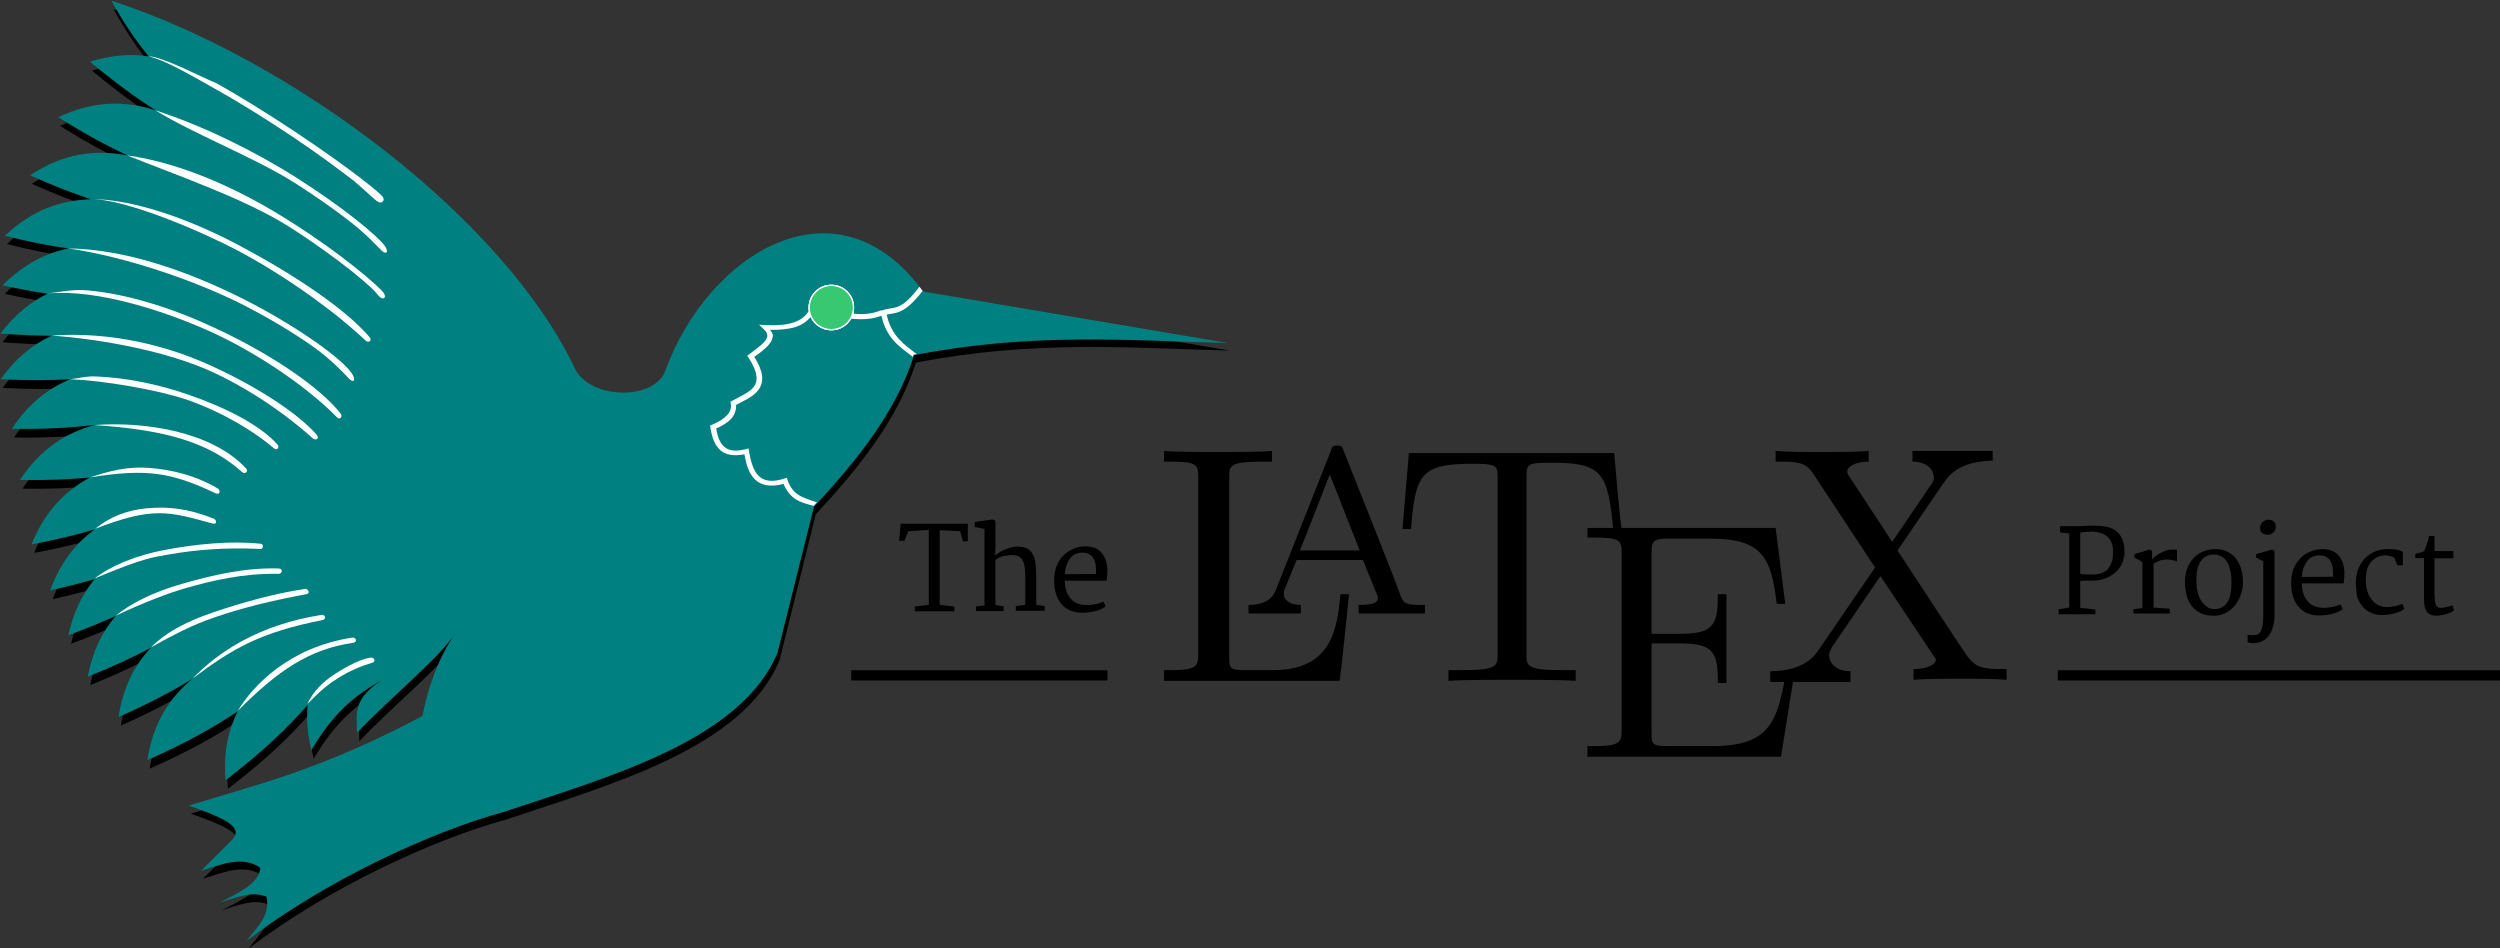 <?xml version="1.0" encoding="utf-8"?>
<!-- Generator: Adobe Illustrator 27.0.0, SVG Export Plug-In . SVG Version: 6.00 Build 0)  -->
<svg version="1.1"
	 id="svg2" xmlns:rdf="http://www.w3.org/1999/02/22-rdf-syntax-ns#" xmlns:cc="http://creativecommons.org/ns#" xmlns:dc="http://purl.org/dc/elements/1.1/"
	 xmlns="http://www.w3.org/2000/svg" xmlns:xlink="http://www.w3.org/1999/xlink" x="0px" y="0px" viewBox="0 0 1000 379.3"
	 style="enable-background:new 0 0 1000 379.3;" xml:space="preserve">
<rect x="0" y="0" width="1000" height="379.3" fill="#333333" stroke="none"/>
<style type="text/css">
	.st0{fill:#008080;}
	.st1{fill:#FFFFFF;}
	.st2{fill:#FFFFFF;stroke:#FFFFFF;stroke-width:0.661;stroke-miterlimit:3.162;}
	.st3{fill:#37C871;stroke:#FFFFFF;stroke-width:0.661;stroke-miterlimit:3.162;}
</style>
<g id="text3038-7" transform="matrix(0.995,0,0,0.995,-8.983,-19.761)">
	<path id="path3950" d="M836.6,264.8l4.3-0.7v-29.8l-3.7-0.4v-2.5h6c0.4,0,0.8,0,1.5,0c0.6,0,1.3-0.1,2-0.1c0.7,0,1.5-0.1,2.3-0.1
		c0.8,0,1.6,0,2.3,0c1.7,0,3.3,0.2,4.8,0.5c1.5,0.3,2.7,0.9,3.7,1.7c1,0.8,1.9,1.9,2.4,3.2c0.6,1.3,0.9,3,0.9,5.1
		c0,1.2-0.2,2.4-0.5,3.4c-0.3,1.1-0.8,2-1.4,2.9c-0.6,0.9-1.3,1.6-2.2,2.3c-0.8,0.7-1.7,1.2-2.7,1.7c-1,0.4-2,0.8-3.1,1
		c-1.1,0.2-2.2,0.3-3.3,0.3c-1.1,0-2.1,0-2.8,0c-0.7,0-1.3,0.1-1.8,0.1v10.8l6.1,0.7v1.9h-14.8L836.6,264.8 M845.3,250.6
		c0.9,0.1,1.7,0.2,2.4,0.2c0.7,0,1.5,0,2.1,0c0.7,0,1.4,0,2.2-0.1c0.7-0.1,1.4-0.3,2-0.5c0.7-0.3,1.2-0.6,1.8-1c0.6-0.4,1-1,1.4-1.7
		c0.4-0.7,0.7-1.5,1-2.4c0.2-1,0.3-2.1,0.3-3.4c0-2.8-0.8-4.8-2.4-6.2c-1.6-1.3-3.8-2-6.7-1.9c-0.7,0-1.5,0.1-2.1,0.1
		c-0.7,0-1.3,0.2-2,0.3L845.3,250.6"/>
	<path id="path3952" d="M866.6,264.8l3.7-0.5v-18.5l-3.2-1.8v-1.4l6-1.8l1.1,0.5v3.5c0.3-0.4,0.7-0.9,1.3-1.3c0.6-0.5,1.2-0.9,2-1.3
		c0.7-0.4,1.5-0.7,2.3-1c0.8-0.3,1.5-0.4,2.2-0.4c0.5,0,0.9,0,1.3,0c0.4,0,0.7,0.1,0.9,0.1v4.7c-0.2-0.1-0.5-0.2-0.7-0.3
		c-0.3-0.1-0.5-0.2-0.9-0.2c-0.3-0.1-0.7-0.1-1-0.2c-0.4,0-0.8-0.1-1.4-0.1c-1.2,0-2.3,0.2-3.1,0.5c-0.8,0.3-1.6,0.7-2.3,1.1v17.7
		l6.5,0.5v1.9h-14.5L866.6,264.8"/>
	<path id="path3954" d="M887.4,253.5c0-2,0.4-3.8,1-5.4c0.7-1.6,1.6-3,2.7-4.1c1.1-1.1,2.4-2,3.8-2.5c1.5-0.6,3-0.9,4.5-0.9
		c1.9,0,3.6,0.3,5,1c1.4,0.7,2.6,1.6,3.5,2.8c0.9,1.2,1.6,2.6,2.1,4.2c0.5,1.6,0.7,3.3,0.7,5.2c0,2-0.3,3.9-1,5.5
		c-0.6,1.7-1.5,3.1-2.5,4.3c-1.1,1.2-2.3,2.1-3.7,2.8c-1.4,0.7-3,1-4.6,1c-2.1,0-3.9-0.4-5.3-1.1c-1.5-0.8-2.7-1.8-3.6-3
		c-0.9-1.3-1.6-2.7-2-4.4C887.6,257,887.4,255.3,887.4,253.5 M899.1,264.7c1.3,0,2.4-0.2,3.2-0.7c0.9-0.5,1.6-1.2,2.2-2.1
		c0.6-0.9,1-2.1,1.2-3.4c0.3-1.4,0.4-2.9,0.4-4.7c0-1.5-0.1-3-0.4-4.3c-0.3-1.3-0.7-2.5-1.2-3.5c-0.6-1-1.3-1.8-2.2-2.3
		c-0.9-0.6-1.9-0.9-3.1-0.9c-1.3,0-2.4,0.2-3.3,0.7c-0.9,0.5-1.6,1.1-2.2,2c-0.6,0.9-1,2-1.3,3.3c-0.3,1.3-0.4,2.7-0.4,4.4
		c0,1.5,0.1,2.9,0.4,4.2c0.3,1.4,0.7,2.6,1.3,3.6c0.6,1,1.3,1.9,2.2,2.5C896.9,264.4,897.9,264.7,899.1,264.7"/>
	<path id="path3956" d="M920.4,234.8c-0.4,0-0.7-0.1-1.1-0.2c-0.3-0.1-0.7-0.3-0.9-0.5c-0.3-0.2-0.5-0.5-0.6-0.9
		c-0.2-0.3-0.2-0.7-0.2-1.2c0-0.5,0.1-0.9,0.3-1.3c0.2-0.4,0.5-0.8,0.8-1c0.3-0.3,0.7-0.5,1.1-0.7c0.4-0.2,0.8-0.2,1.2-0.2
		c1,0,1.7,0.3,2.2,0.8c0.5,0.5,0.7,1.2,0.7,2c0,0.5-0.1,1-0.3,1.4c-0.2,0.4-0.5,0.8-0.8,1c-0.3,0.3-0.7,0.5-1.1,0.7
		C921.2,234.8,920.8,234.8,920.4,234.8 M919.2,245.7l-3.2-1.7v-1.4l6.4-1.8l1,0.5v25.8c0,1.8-0.2,3.4-0.6,4.7
		c-0.4,1.4-0.9,2.6-1.7,3.6c-0.7,1-1.6,1.7-2.6,2.2c-1,0.5-2.1,0.8-3.4,0.8c-0.2,0-0.4,0-0.6,0c-0.3,0-0.5,0-0.8-0.1
		c-0.2,0-0.5-0.1-0.7-0.1c-0.2,0-0.3-0.1-0.4-0.1v-3.1c0.1,0,0.3,0.1,0.5,0.1c0.2,0,0.5,0.1,0.7,0.1c0.3,0,0.5,0,0.7,0
		c0.2,0,0.4,0,0.5,0c0.7,0,1.3-0.1,1.8-0.4c0.5-0.3,0.9-0.7,1.2-1.4c0.3-0.7,0.5-1.5,0.7-2.6c0.1-1.1,0.2-2.4,0.2-4V245.7"/>
	<path id="path3958" d="M930.1,254.1c0-1.9,0.3-3.7,0.9-5.4c0.6-1.6,1.5-3,2.6-4.2c1.1-1.2,2.4-2.1,4-2.8c1.5-0.7,3.2-1.1,5.1-1.1
		c1.3,0,2.5,0.2,3.6,0.6c1.1,0.4,2,1,2.7,1.8c0.8,0.8,1.3,1.8,1.8,3c0.4,1.2,0.7,2.5,0.7,4c0,1,0,1.8-0.1,2.5
		c-0.1,0.7-0.1,1.3-0.2,1.9h-16.8c0,0.1,0,0.2,0,0.3c0,0.1,0,0.2,0,0.2c0.1,1.8,0.4,3.3,0.9,4.5c0.6,1.2,1.3,2.1,2.1,2.9
		c0.8,0.7,1.8,1.2,2.8,1.5c1,0.3,2,0.4,3,0.4c0.6,0,1.2,0,1.9-0.1c0.7-0.1,1.3-0.2,1.9-0.3c0.6-0.1,1.2-0.3,1.7-0.5
		c0.5-0.2,1-0.3,1.3-0.5l0.8,1.9c-0.4,0.4-1,0.7-1.7,1.1c-0.7,0.3-1.5,0.6-2.3,0.8c-0.8,0.2-1.7,0.4-2.6,0.5
		c-0.9,0.1-1.8,0.2-2.7,0.2c-1.8,0-3.5-0.3-4.9-0.9c-1.4-0.6-2.6-1.5-3.6-2.7c-1-1.1-1.7-2.5-2.2-4.2
		C930.3,257.9,930.1,256.1,930.1,254.1 M946.9,251.7c0-0.8,0.1-1.5,0-2.3c0-0.8-0.1-1.5-0.3-2.2c-0.2-0.7-0.4-1.4-0.8-1.9
		c-0.3-0.6-0.8-1.1-1.4-1.4c-0.4-0.3-0.8-0.4-1.3-0.6c-0.5-0.1-1.1-0.2-1.7-0.2c-0.8,0-1.7,0.2-2.5,0.5c-0.8,0.3-1.5,0.8-2.1,1.5
		c-0.6,0.7-1.1,1.6-1.6,2.7c-0.4,1.1-0.7,2.4-0.8,4L946.9,251.7"/>
	<path id="path3960" d="M956.1,254.5c0-2.1,0.3-4,0.9-5.7c0.6-1.7,1.5-3.1,2.6-4.3c1.1-1.2,2.4-2.1,3.9-2.8c1.5-0.7,3.1-1,4.9-1.1
		c0.6,0,1.3,0,1.9,0c0.7,0,1.3,0.1,1.9,0.2c0.6,0.1,1.1,0.2,1.6,0.4c0.5,0.2,0.9,0.3,1.2,0.5v5.4h-2.2l-1.2-2.9
		c-0.2-0.2-0.5-0.4-0.8-0.5c-0.3-0.1-0.6-0.2-1-0.3c-0.3-0.1-0.7-0.2-1-0.2c-0.3,0-0.6-0.1-0.9-0.1c-1,0-2,0.2-2.9,0.6
		c-0.9,0.4-1.7,1-2.5,1.7c-0.7,0.8-1.3,1.7-1.7,2.9c-0.4,1.1-0.6,2.5-0.7,4.1c0,2.1,0.2,3.8,0.7,5.3c0.5,1.5,1.1,2.7,2,3.6
		c0.8,0.9,1.7,1.6,2.7,2c1,0.4,2,0.6,2.9,0.6c0.6,0,1.2,0,1.8-0.1c0.6-0.1,1.2-0.2,1.8-0.3c0.6-0.1,1.1-0.3,1.6-0.4
		c0.5-0.2,0.9-0.4,1.2-0.5l0.8,2c-0.4,0.4-1,0.7-1.6,1c-0.7,0.3-1.4,0.6-2.2,0.8c-0.8,0.2-1.6,0.4-2.5,0.5c-0.8,0.1-1.7,0.2-2.6,0.2
		c-1.8,0-3.3-0.3-4.7-1c-1.3-0.6-2.5-1.5-3.4-2.7c-0.9-1.1-1.6-2.5-2.1-4C956.4,258,956.2,256.3,956.1,254.5"/>
	<path id="path3962" d="M983.5,260.8v-8.3c0-2.8,0-5.5,0-8.3H980v-1.7c0.7-0.2,1.2-0.3,1.7-0.4c0.5-0.1,0.8-0.2,1.1-0.3
		c0.3-0.1,0.6-0.3,0.7-0.5c0.2-0.2,0.4-0.5,0.5-0.9c0.1-0.3,0.2-0.6,0.4-1.1c0.2-0.5,0.3-1,0.5-1.5c0.2-0.5,0.3-1,0.4-1.5
		c0.1-0.5,0.2-0.8,0.2-1h2.2v6.1h7.6v2.9h-7.6v11.4c0,1.8,0,3.2,0.1,4.3c0,1.1,0.2,1.9,0.3,2.6c0.2,0.6,0.4,1,0.8,1.3
		c0.3,0.2,0.8,0.3,1.5,0.3c0.4,0,0.8,0,1.2-0.1c0.5-0.1,0.9-0.2,1.3-0.3c0.4-0.1,0.8-0.2,1.2-0.3c0.4-0.1,0.6-0.3,0.8-0.4l0.7,2
		c-0.3,0.4-0.8,0.7-1.4,1s-1.2,0.5-1.9,0.7c-0.7,0.2-1.3,0.3-2,0.4c-0.7,0.1-1.3,0.2-1.8,0.2c-1.6,0-2.9-0.5-3.8-1.5
		C983.9,264.7,983.5,263.1,983.5,260.8"/>
</g>
<g id="g3049" transform="matrix(4.277,0,0,4.277,147.399,56.348)">
	<path id="path3051" d="M91.7,42.4h-0.8c-0.3,3.2-0.8,7.1-6.3,7.1H82c-1.5,0-1.5-0.2-1.5-1.3V31.5c0-1.1,0-1.5,3-1.5h1V29
		c-1.1,0.1-4,0.1-5.3,0.1c-1.2,0-3.7,0-4.8-0.1V30h0.7c2.4,0,2.5,0.3,2.5,1.5V48c0,1.1-0.1,1.5-2.5,1.5h-0.7v1h16.4
		C90.9,50.5,91.7,42.4,91.7,42.4z"/>
	<path id="path3053" d="M91.2,29c-0.1-0.4-0.2-0.5-0.6-0.5c-0.4,0-0.5,0.1-0.6,0.5l-5.1,12.9c-0.2,0.5-0.6,1.5-2.6,1.5v0.8h4.9v-0.8
		c-1,0-1.6-0.4-1.6-1.1c0-0.2,0-0.2,0.1-0.4l1.1-2.7H93l1.3,3.2c0.1,0.1,0.1,0.3,0.1,0.4c0,0.6-1.2,0.6-1.8,0.6v0.8h6.2v-0.8h-0.4
		c-1.5,0-1.6-0.2-1.9-0.9C96.6,42.5,91.2,29,91.2,29z M89.9,31.2l2.8,7.1h-5.6C87.1,38.4,89.9,31.2,89.9,31.2z"/>
	<path id="path3055" d="M116.5,29.2H97.3l-0.6,7.1h0.8c0.4-5.1,0.9-6.1,5.7-6.1c0.6,0,1.4,0,1.7,0.1c0.7,0.1,0.7,0.5,0.7,1.2V48
		c0,1.1,0,1.5-3.3,1.5h-1.3v1c1.3-0.1,4.5-0.1,5.9-0.1s4.7,0,6,0.1v-1h-1.3c-3.3,0-3.3-0.4-3.3-1.5V31.4c0-0.6,0-1.1,0.6-1.2
		c0.3-0.1,1.2-0.1,1.8-0.1c4.7,0,5.2,1,5.7,6.1h0.8C117.1,36.3,116.5,29.2,116.5,29.2z"/>
	<path id="path3057" d="M133.4,49.5h-0.8c-0.8,4.8-1.5,7.1-6.9,7.1h-4.2c-1.5,0-1.5-0.2-1.5-1.3V47h2.8c3.1,0,3.4,1,3.4,3.7h0.8
		v-8.3h-0.8c0,2.7-0.3,3.7-3.4,3.7H120v-7.6c0-1,0.1-1.3,1.5-1.3h4c4.8,0,5.7,1.7,6.2,6.1h0.8l-0.9-7.1H114v0.9h0.7
		c2.4,0,2.5,0.3,2.5,1.5v16.5c0,1.1-0.1,1.5-2.5,1.5H114v1h18.1C132.1,57.6,133.4,49.5,133.4,49.5z"/>
	<path id="path3059" d="M143,38.3l4.3-6.3c0.7-1,1.7-2,4.6-2.1V29h-7.5V30c1.3,0,2,0.7,2,1.5c0,0.3-0.1,0.4-0.3,0.7l-3.6,5.3l-4-6.1
		c-0.1-0.1-0.2-0.3-0.2-0.5c0-0.4,0.7-0.9,2-0.9V29c-1.1,0.1-3.4,0.1-4.6,0.1c-1,0-2.9,0-4.1-0.1V30h0.6c1.7,0,2.3,0.2,2.9,1.1
		l5.8,8.8l-5.2,7.6c-0.4,0.6-1.4,2.1-4.6,2.1v1h7.5v-1c-1.5,0-2-0.9-2-1.5c0-0.3,0.1-0.4,0.3-0.8l4.5-6.6l5,7.5
		c0.1,0.1,0.2,0.3,0.2,0.3c0,0.4-0.7,0.9-2.1,0.9v1c1.1-0.1,3.4-0.1,4.6-0.1c1.3,0,2.8,0,4.1,0.1v-1h-0.6c-1.6,0-2.3-0.2-3-1.1
		C149.6,48.4,143,38.3,143,38.3z"/>
</g>
<g id="text3038-7-9" transform="matrix(0.995,0,0,0.995,-8.983,-19.761)">
	<path id="path3965" d="M376.8,263.7l5.6-0.7v-30.1l-8.2,0.5l-1.6,3.9l-2.1,0l0.6-6.9h27l0,7l-1.9,0.2l-1.2-4.2l-8.2-0.4V263
		l5.9,0.7v1.9h-15.9L376.8,263.7"/>
	<path id="path3967" d="M401.4,263.7l3.4-0.5v-30.7l-3.9-0.8v-2l7.2-1l1.1,0.5l0,10l-0.1,3.9c0.7-0.5,1.4-1,2.2-1.5
		c0.8-0.4,1.6-0.8,2.4-1.1c0.8-0.3,1.6-0.5,2.3-0.7c0.8-0.2,1.4-0.2,2-0.2c1.5,0,2.8,0.2,3.8,0.7c1,0.5,1.8,1.2,2.3,2.2
		c0.6,1,1,2.2,1.2,3.7c0.2,1.5,0.3,3.3,0.3,5.4v11.4l3.4,0.5v1.9h-11.6v-1.9l3.8-0.5v-9.4c0-1.8,0-3.3-0.1-4.6
		c-0.1-1.3-0.3-2.4-0.7-3.3c-0.3-0.9-0.9-1.6-1.6-2c-0.7-0.5-1.7-0.7-3-0.7c-0.5,0-1,0-1.6,0.1c-0.6,0.1-1.1,0.2-1.7,0.3
		c-0.6,0.1-1.1,0.3-1.7,0.6c-0.6,0.2-1.1,0.6-1.6,0.9v18.2l3.3,0.5v1.9h-11.1L401.4,263.7"/>
	<path id="path3969" d="M432.8,253c0-1.9,0.3-3.7,0.9-5.4c0.6-1.6,1.5-3,2.6-4.2c1.1-1.2,2.4-2.1,4-2.8c1.5-0.7,3.2-1.1,5.1-1.1
		c1.3,0,2.5,0.2,3.6,0.6c1.1,0.4,2,1,2.7,1.8c0.8,0.8,1.3,1.8,1.8,3c0.4,1.2,0.7,2.5,0.7,4c0,1,0,1.8-0.1,2.5
		c-0.1,0.7-0.1,1.3-0.2,1.9h-16.8v0.3c0,0.1,0,0.2,0,0.2c0.1,1.8,0.4,3.3,0.9,4.5c0.6,1.2,1.3,2.1,2.1,2.9c0.8,0.7,1.8,1.2,2.8,1.5
		c1,0.3,2,0.4,3,0.4c0.6,0,1.2,0,1.9-0.1c0.7-0.1,1.3-0.2,1.9-0.3c0.6-0.1,1.2-0.3,1.7-0.5c0.5-0.2,1-0.3,1.3-0.5l0.8,1.9
		c-0.4,0.4-1,0.7-1.7,1.1c-0.7,0.3-1.5,0.6-2.3,0.8c-0.8,0.2-1.7,0.4-2.6,0.5c-0.9,0.1-1.8,0.2-2.7,0.2c-1.8,0-3.5-0.3-4.9-0.9
		c-1.4-0.6-2.6-1.5-3.6-2.7c-1-1.1-1.7-2.5-2.2-4.2C433,256.8,432.8,255,432.8,253 M449.6,250.6c0-0.8,0.1-1.5,0-2.3
		c0-0.8-0.1-1.5-0.3-2.2c-0.2-0.7-0.4-1.4-0.8-1.9c-0.3-0.6-0.8-1.1-1.4-1.4c-0.4-0.3-0.8-0.4-1.3-0.6c-0.5-0.1-1.1-0.2-1.7-0.2
		c-0.8,0-1.7,0.2-2.5,0.5c-0.8,0.3-1.5,0.8-2.1,1.5c-0.6,0.7-1.1,1.6-1.6,2.7c-0.4,1.1-0.7,2.4-0.8,4L449.6,250.6"/>
</g>
<path id="rect3070" d="M340.5,268.1H443v4.1H340.5V268.1z"/>
<path id="rect3070-7" d="M823.1,268.1H1000v4.1H823.1V268.1z"/>
<g id="layer1" transform="matrix(1.344,0,0,1.344,-256.715,-723.666)">
	<g id="g3363" transform="matrix(0.588,0,0,-0.588,191.064,638.602)">
		<g id="g3365" transform="translate(-131.809,509.294)">
			<g id="g3367">
				<g id="g3369">
					<g id="g3371">
						<path id="path3373" d="M189.2-343.6c6-10.8,12.2-20.1,18.7-28.1l0.1-0.1c0,0,0.1-0.1,0.1-0.1c-3,0.4-6.1,0.7-9.3,0.7
							c-6.3-0.1-13.1-1.2-20.5-3.5c12.6-10.5,23.3-18.3,32.7-24.2c-0.2,0.1-0.5,0.2-0.7,0.2l0.7-0.4c-14.6,4.6-30.4,5.1-48.8-3.6
							c13.2-8.3,24.4-14.3,34.2-18.9c-0.3,0-0.6,0.1-0.9,0.2l0.7-0.4c-15.3,2.6-31.1,1.2-48.4-10.2c11.3-5,21-8.8,29.8-11.7h0.1
							l0.6-0.3c-14.6-0.6-29-5.1-43.1-18.5c12.3-3.1,22.9-5.1,32.2-6.5c-0.3-0.1-0.5-0.1-0.8-0.2c-0.4,0-0.7,0-1.1,0l0.4-0.2
							c-10.9-2.5-21.5-7.9-31.8-18.3c8.4-1.8,15.9-3.2,22.8-4.3c-8.5-4.1-16.6-10.5-23.9-20.2c9.7-0.7,18.2-1.1,25.9-1.1
							c-9.3-4.3-18.1-11.1-25.8-22c13.8-0.7,25.3-0.7,35.3-0.1c-0.2-0.1-0.4-0.2-0.6-0.2c-0.6-0.1-1.2-0.1-1.8-0.2l0.9-0.3
							c-10.3-4.5-19.9-11.9-28.1-24.3c17.1-0.3,30.7,0.6,42.1,2c-0.3-0.1-0.7-0.2-1-0.3c-0.4,0-0.9,0-1.3-0.1l0.6-0.2
							c-13.4-4-25.8-11.7-36.1-27.3c13.8-0.2,25.4,0.3,35.3,1.3c-0.2-0.1-0.4-0.3-0.6-0.4c-11.9-6.6-22.1-16.6-28.8-33.4
							c12.2,2.3,22.4,4.7,31.3,7.3c-0.1-0.1-0.3-0.2-0.5-0.3l0.6,0.1c-9.1-6.8-16.8-16.3-22-30.5c8.4,1.9,15.9,3.8,22.6,5.7
							c-6-7.3-10.7-16.4-13.3-28.3c9.1,3.4,17,6.6,24,9.8c-0.1-0.1-0.2-0.2-0.2-0.3c-0.1-0.1-0.3-0.2-0.5-0.3l0.2,0.1
							c-6.4-7.7-11.3-17.4-13.8-30.2c12.8,5.1,23.2,10,32,14.7c-0.2-0.2-0.6-0.5-0.8-0.7l0.2,0.1c-7.8-8.5-13.6-19.5-15.9-34.6
							c15.1,6.7,26.8,12.9,36.4,18.7c-0.1-0.1-0.2-0.2-0.3-0.3l0.6,0.3c-10.9-9.3-19.2-21.7-22.1-40.5c20.4,9,34.7,17.2,45.7,24.7
							c-4.8-9.6-7.3-20.8-6.1-34.9c19.7,15.1,32.2,27.3,41.5,38.1c0-0.2,0-0.3,0-0.5c-0.6-6.8-0.1-14.2,1.9-22.4
							c11.7,20.1,23.4,28.4,35.3,35.3c-14.9-9.6-12.2-17.5-12.2-26.4c17.7,18.6,42.3,38.4,49.8,50.8c-10.1-15.1-14.1-29.5-16.8-42.2
							c-51.6-27.3-83.1-34.4-118.3-45.3c13.7-5,28.3-9.9,22.3-16.8l-16.1-16.1c10.3,3.2,20.9,7.8,30,1.6
							c-0.9-8.5-11.6-12.8-20.7-17.7c16.1,5.8,19.5,4.4,23.8,3.1c2.1-10.1-5.2-15.6-10-22.3c40.5,30.8,93.3,55.1,130.5,65.3
							c52.3,17.6,119.9,36,138.2,80.7l18.3,73.7c21.5,23.3,41.3,47.4,50.7,76.8c59.9,11.6,108.4,7.4,158.9,6.1
							c-4.6,0.8-154.3,26.1-154.3,26.1c-43.8,59.9-109,19.2-130.5-40c-5.4-14.9-36.4-14.9-45.3,0.1
							C388.5-454.1,280.8-373.4,189.2-343.6L189.2-343.6L189.2-343.6z"/>
					</g>
					<g id="g3375">
						<path id="path3377" class="st0" d="M188.1-339.3c6-10.9,12.3-20.2,18.9-28.2c-3,0.4-6.1,0.7-9.3,0.7
							c-6.3-0.1-13.1-1.1-20.4-3.4c12.8-10.7,23.6-18.5,33.2-24.6c-14.7,4.7-30.6,5.4-49.3-3.5c13.6-8.5,25-14.7,35.1-19.3
							c-15.6,2.9-31.8,1.6-49.4-10.1c11.7-5.2,21.7-9.1,30.7-12.1c-14.7-0.5-29.2-5-43.4-18.5c12.3-3.1,22.9-5.1,32.2-6.4
							c-11.4-2.3-22.5-7.8-33.4-18.7c8.4-1.8,15.9-3.2,22.8-4.2c-8.5-4.1-16.5-10.5-23.9-20.2c9.7-0.7,18.2-1.1,25.9-1.1
							c-9.3-4.3-18-11.1-25.8-22c13.8-0.7,25.3-0.6,35.3,0c-10.9-4.5-21-12-29.6-25.1c17.1-0.3,30.7,0.6,42.1,2
							c-14.1-3.8-27.2-11.6-38-27.9c13.8-0.2,25.4,0.3,35.3,1.2c-12.1-6.6-22.6-16.7-29.4-33.8c12.5,2.4,23,4.9,32,7.6
							c-9.4-6.8-17.3-16.4-22.6-30.9c8.4,1.9,15.8,3.8,22.5,5.7c-6-7.3-10.7-16.4-13.3-28.4c9.1,3.4,17,6.6,24,9.8
							c-6.7-7.8-11.7-17.6-14.2-30.8c12.8,5.1,23.2,10,32,14.7c-8.1-8.6-14.1-19.7-16.4-35.1c15.6,6.9,27.6,13.3,37.3,19.3
							c-11.2-9.4-19.8-21.8-22.7-41.1c20.4,9,34.6,17.2,45.7,24.7c-4.8-9.6-7.3-20.9-6.1-34.9c19.7,15.1,32.2,27.4,41.5,38.1
							c-0.6-7-0.1-14.5,1.9-22.9c14.2,24.3,28.2,31.4,42.8,39.5c-23.2-11.7-19.7-20.5-19.7-30.7c17.7,18.6,42.3,38.4,49.9,50.7
							c-10.1-15.1-14.2-29.5-16.8-42.2c-51.6-27.3-83-34.4-118.2-45.3c13.7-5,28.3-9.9,22.3-16.9l-16.1-16.1
							c10.3,3.2,20.8,7.8,30,1.5c-0.9-8.5-11.6-12.7-20.7-17.7c16.1,5.8,19.6,4.5,23.8,3.1c2.1-10.1-5.2-15.6-10-22.3
							c40.5,30.8,93.3,55.1,130.5,65.3c52.3,17.6,119.8,35.9,138.2,80.6l18.4,73.7c21.5,23.3,41.3,47.4,50.7,76.8
							c59.9,11.6,108.4,7.4,158.9,6.1c-4.6,0.8-154.3,26.1-154.3,26.1c-43.8,59.9-109,19.2-130.5-40c-5.4-14.9-36.4-14.9-45.3,0
							C387.4-449.8,279.8-369.1,188.1-339.3L188.1-339.3L188.1-339.3z"/>
					</g>
					<g id="g3379">
						<path id="path3381" class="st1" d="M541.6-495.5l-0.4-0.6c-1.6-2.9-4.2-4.9-7.9-6.1c-3.7-1.2-8.4-1.6-13.9-1.3l-3.5,0.2
							l2.5-2.4c1.3-1.2,1.6-2.2,1.7-3.1c0-0.9-0.4-1.8-1.2-2.8c-1.7-2.1-5-4.4-8-6.7l-1-0.7l0.7-1c2.6-3.9,3.7-7,4-9.3
							c0.3-2.3-0.3-4-1.3-5.4c-2.1-2.9-6.9-4.8-11.1-7.2l-0.8-0.4l0.2-0.9c0.4-2.2-0.2-4-1.8-5.8c-1.6-1.8-4.2-3.5-7.8-5l-0.9-0.4
							l0.2-1c0.7-4.7,2.1-8.9,5.1-11.5c2.7-2.4,6.9-3,12.1-2c0.9-5.1,2.2-9.6,5.3-12.7c3.1-3.1,8-4,14.5-2.3
							c1.5-3.5,3.6-6.1,6.1-7.7c2.7-1.8,6.2-2.6,9.1-3.4l1.7,1.8c-2.9,0.9-7.1,2.3-9.4,3.8c-2.3,1.5-4.1,3.7-5.4,7.3l-0.4,1.3
							l-1.3-0.4c-6.7-2.1-10.4-1.1-13,1.4c-2.6,2.5-4,7.2-4.9,12.5l-0.2,1.4l-1.4-0.4c-5.5-1.4-8.8-0.7-11,1.3
							c-2.1,1.8-3.3,5.1-4,9.1c3.2,1.5,5.9,3.1,7.7,5.1c1.7,2,2.5,4.4,2.4,6.9c3.9,2.1,8.6,4,11.3,7.6c1.4,1.9,2.2,4.4,1.8,7.3
							c-0.3,2.7-1.6,5.7-3.9,9.4c2.8,2,5.7,4.1,7.6,6.5c1.1,1.3,1.8,2.8,1.8,4.5c0,0.9-0.9,1.8-1.4,2.7c4.8-0.1,9.2,0.3,12.8,1.4
							c3.8,1.2,6.8,3.5,8.7,6.5c5.7,0,11.5-1.3,17.5-2c6.1-0.8,12.3-1,18.2,1.6l-1.1,2.4c-5.2-2.3-10.8-2.2-16.7-1.4
							c-5.9,0.8-12.1,2.2-18.3,2.1L541.6-495.5L541.6-495.5z"/>
					</g>
					<g id="g3383">
						<path id="path3385" class="st2" d="M563.7-494.6c0-6.2-5-11.2-11.2-11.2c-6.2,0-11.2,5-11.2,11.2c0,6.2,5,11.2,11.2,11.2
							C558.7-483.4,563.7-488.4,563.7-494.6z"/>
					</g>
					<g id="g3387">
						<path id="path3389" class="st1" d="M597.1-484.1c-10-13.1-12.6-9.7-18.7-11.9l-1-0.4l0.2-1.1c2.4-13.1,10.1-17.3,16.2-22.1
							l0.3,1.1l1.6,0.3c-6.1,4.8-12.7,8.8-15.2,20c4.5,1.1,8.7-0.3,18.2,12L597.1-484.1L597.1-484.1z"/>
					</g>
					<g id="g3391">
						<path id="path3393" class="st1" d="M210.4-394.8c19-11.8,50.2-23.9,70.3-36.6c11-7,20.9-14,28.7-20.1
							c7.7-6,13.4-12.3,15.5-14.3c2.1-2,3.5-1.1,2.1,1.6c-1.4,2.6-8.3,8.8-16.1,14.9c-7.8,6.1-17.7,13.1-28.8,20.2
							C259.9-415,233.8-402.4,210.4-394.8L210.4-394.8z"/>
					</g>
					<g id="g3395">
						<path id="path3397" class="st1" d="M207-367.5c8-1.8,19.7-8.6,32.7-15.9c13.1-7.3,27.3-16.2,40.3-24.9
							c13-8.7,23.1-16.3,31.1-22.4c7.6-6.5,11.4-10.7,12.8-10.7c0.2,0,0.4,0,0.7,0c0.3,0,0.8,0.3,1.1,0.8c0.3,0.5,0.2,0.9,0.1,1.2
							c-0.1,0.3-0.1,0.4-0.2,0.6c-0.4,0.6-1.1,1.3-2,2.1c-1.9,1.7-5.1,4.3-9.1,7.4c-8.1,6.2-19.8,14.6-32.9,23.3
							c-13.1,8.7-27.4,17.7-40.5,25C236.3-379.3,213.4-367.2,207-367.5L207-367.5L207-367.5z"/>
					</g>
					<g id="g3399">
						<path id="path3401" class="st1" d="M196.1-417.6c24.4-9.9,59-21.6,82.1-36.2c12.4-7.9,23.2-15.8,31.3-22.2
							c4-3.2,7.4-6.1,9.9-8.4c2.5-2.3,3.9-4.4,4.7-5c1.7-1.2,3-0.4,2.2,1.5c-0.6,1.4-2.6,3.1-5.1,5.4c-2.6,2.4-6,5.2-10.1,8.5
							c-8.2,6.5-19.1,14.5-31.6,22.4C254.6-435.6,224.7-421.6,196.1-417.6L196.1-417.6z"/>
					</g>
					<g id="g3403">
						<path id="path3405" class="st1" d="M177.4-439.7c19,0,58.2-17.4,74.7-26.1c26.8-14.3,51.2-32.7,64.6-45.5
							c1.5-1.4,3.7-0.2,2,1.8c-12.5,14.5-38.3,31.6-65.3,46C226.4-449.1,198.4-439.7,177.4-439.7L177.4-439.7z"/>
					</g>
					<g id="g3407">
						<path id="path3409" class="st1" d="M166.4-464.7c28.5-4.2,62.7-15.7,87.7-28.2c13.9-7.1,26.3-14.6,35.8-21.3
							c9.5-6.7,16.5-14.3,18.3-16.2c1.7-2,3.8-2,2.2,1.4c-1.6,3.5-9.3,10.2-19,17s-22.1,14.4-36.1,21.5
							C227.2-476.3,195.3-465.1,166.4-464.7L166.4-464.7z"/>
					</g>
					<g id="g3411">
						<path id="path3413" class="st1" d="M175.8-485.9c-7.1,0.6-13.5-0.8-20-1.6c25.4,2.4,60.8-9.3,84.4-20.2
							c27.8-13.1,51-31,62-42.4c1.7-1.8,3,0.5,2,1.7c-10.3,13.2-34.9,30-63,43.1C220.3-495.4,197.1-487.8,175.8-485.9L175.8-485.9z"
							/>
					</g>
					<g id="g3415">
						<path id="path3417" class="st1" d="M157.8-508.8c25-1.8,58.4-7.8,81.8-18.6c23.5-11,41.4-25.3,50.4-33.4
							c1.4-1.2,3.8-0.4,1.9,1.9c-8.2,9.5-27.3,22.7-51.1,33.8C216.9-513.8,188-506.7,157.8-508.8L157.8-508.8z"/>
					</g>
					<g id="g3419">
						<path id="path3421" class="st1" d="M180.2-529.5c-5.3,0.2-7.7-0.8-12.8-1.4c16.9-0.7,43.8-5.3,58.7-10.3
							c19.3-6.7,35.1-16.8,44.2-24.6c1.7-1.5,3,0.5,1.9,1.8c-8.4,9.5-25.6,18.6-45.2,25.3C212.3-533.6,196-530.1,180.2-529.5
							L180.2-529.5z"/>
					</g>
					<g id="g3423">
						<path id="path3425" class="st1" d="M179.5-554.1c36.2-2.4,58.1-8.8,74.9-23.9c1.3-1.1,3.2,0.4,1.9,1.9
							C239-557.4,205.1-552.2,179.5-554.1L179.5-554.1z"/>
					</g>
					<g id="g3427">
						<path id="path3429" class="st1" d="M207.4-575.8c-11,0.9-20.2-1.5-30.2-4.8c29.3,4.7,41.4,2.4,63.6-8c2.5-1.2,2.4,1.6,1.3,2.3
							C230.3-579.3,218.3-576.7,207.4-575.8L207.4-575.8z"/>
					</g>
					<g id="g3431">
						<path id="path3433" class="st1" d="M206.3-596.2c-10.4-0.9-19.2-4.5-26.4-10.4c29,11.2,37,8.9,59.2,2.7c2.9-0.8,2,2,0.9,2.4
							C226.6-596.2,216.7-595.3,206.3-596.2L206.3-596.2z"/>
					</g>
					<g id="g3435">
						<path id="path3437" class="st1" d="M263.8-614.2c-15.5,1.7-32.9-0.2-48.2-3c-15.3-2.8-28.4-8.5-35.9-14.5
							c25.4,10.7,30.1,10.7,36.3,11.9c15.1,2.7,30,3.8,47.5,3C265.2-616.9,265.1-614.3,263.8-614.2L263.8-614.2z"/>
					</g>
					<g id="g3439">
						<path id="path3441" class="st1" d="M272.7-626.7c-16.8,0.6-34.1-3.5-49-7.8c-15-4.3-26.1-10.1-33.4-16.1
							c14.8,7.1,28.6,12,34.1,13.6c14.8,4.2,29.7,7.9,48.5,7.6C274.4-629.4,275.3-626.8,272.7-626.7L272.7-626.7z"/>
					</g>
					<g id="g3443">
						<path id="path3445" class="st1" d="M286.4-637c-15.8-2.3-32.3-7-46.8-11.9c-14.4-4.9-24.7-10.7-31.4-17.7
							c17.2,9.8,26.6,13.3,32.2,15.2c14.2,4.8,27.6,8.2,46.4,11.7C289.2-639.2,287.3-636.9,286.4-637L286.4-637z"/>
					</g>
					<g id="g3447">
						<path id="path3449" class="st1" d="M294.4-650.2c-31.7-5-52.2-18.7-65.2-32.2c20.2,15.2,34.3,23.4,65.8,29.6
							C297-652.4,296.4-649.8,294.4-650.2L294.4-650.2z"/>
					</g>
					<g id="g3451">
						<path id="path3453" class="st1" d="M309.9-661.7c-31.8-4.9-50.2-24.3-57.8-37c20.1,20.1,35.8,31.1,58.4,34.4
							C312.7-664,312.1-661.4,309.9-661.7L309.9-661.7z"/>
					</g>
					<g id="g3455">
						<path id="path3457" class="st1" d="M319.5-671.8c-5-0.6-11.7-4.1-18.1-8.2c-6.4-4.1-11.2-9-14.1-15.3
							c7.7,7.9,10.8,10.1,15.5,13.1c6.1,3.9,12.3,6.3,17.3,7.8C322.5-673.7,320.7-671.6,319.5-671.8L319.5-671.8z"/>
					</g>
					<g id="g3459">
						<path id="path3461" class="st2" d="M563.7-494.6c0-6.2-5-11.2-11.2-11.2c-6.2,0-11.2,5-11.2,11.2c0,6.2,5,11.2,11.2,11.2
							C558.7-483.4,563.7-488.4,563.7-494.6z"/>
					</g>
					<g id="g3463">
						<path id="path3465" class="st3" d="M563.7-494.6c0-6.2-5-11.2-11.2-11.2c-6.2,0-11.2,5-11.2,11.2c0,6.2,5,11.2,11.2,11.2
							C558.7-483.4,563.7-488.4,563.7-494.6z"/>
					</g>
				</g>
			</g>
		</g>
	</g>
</g>
</svg>
